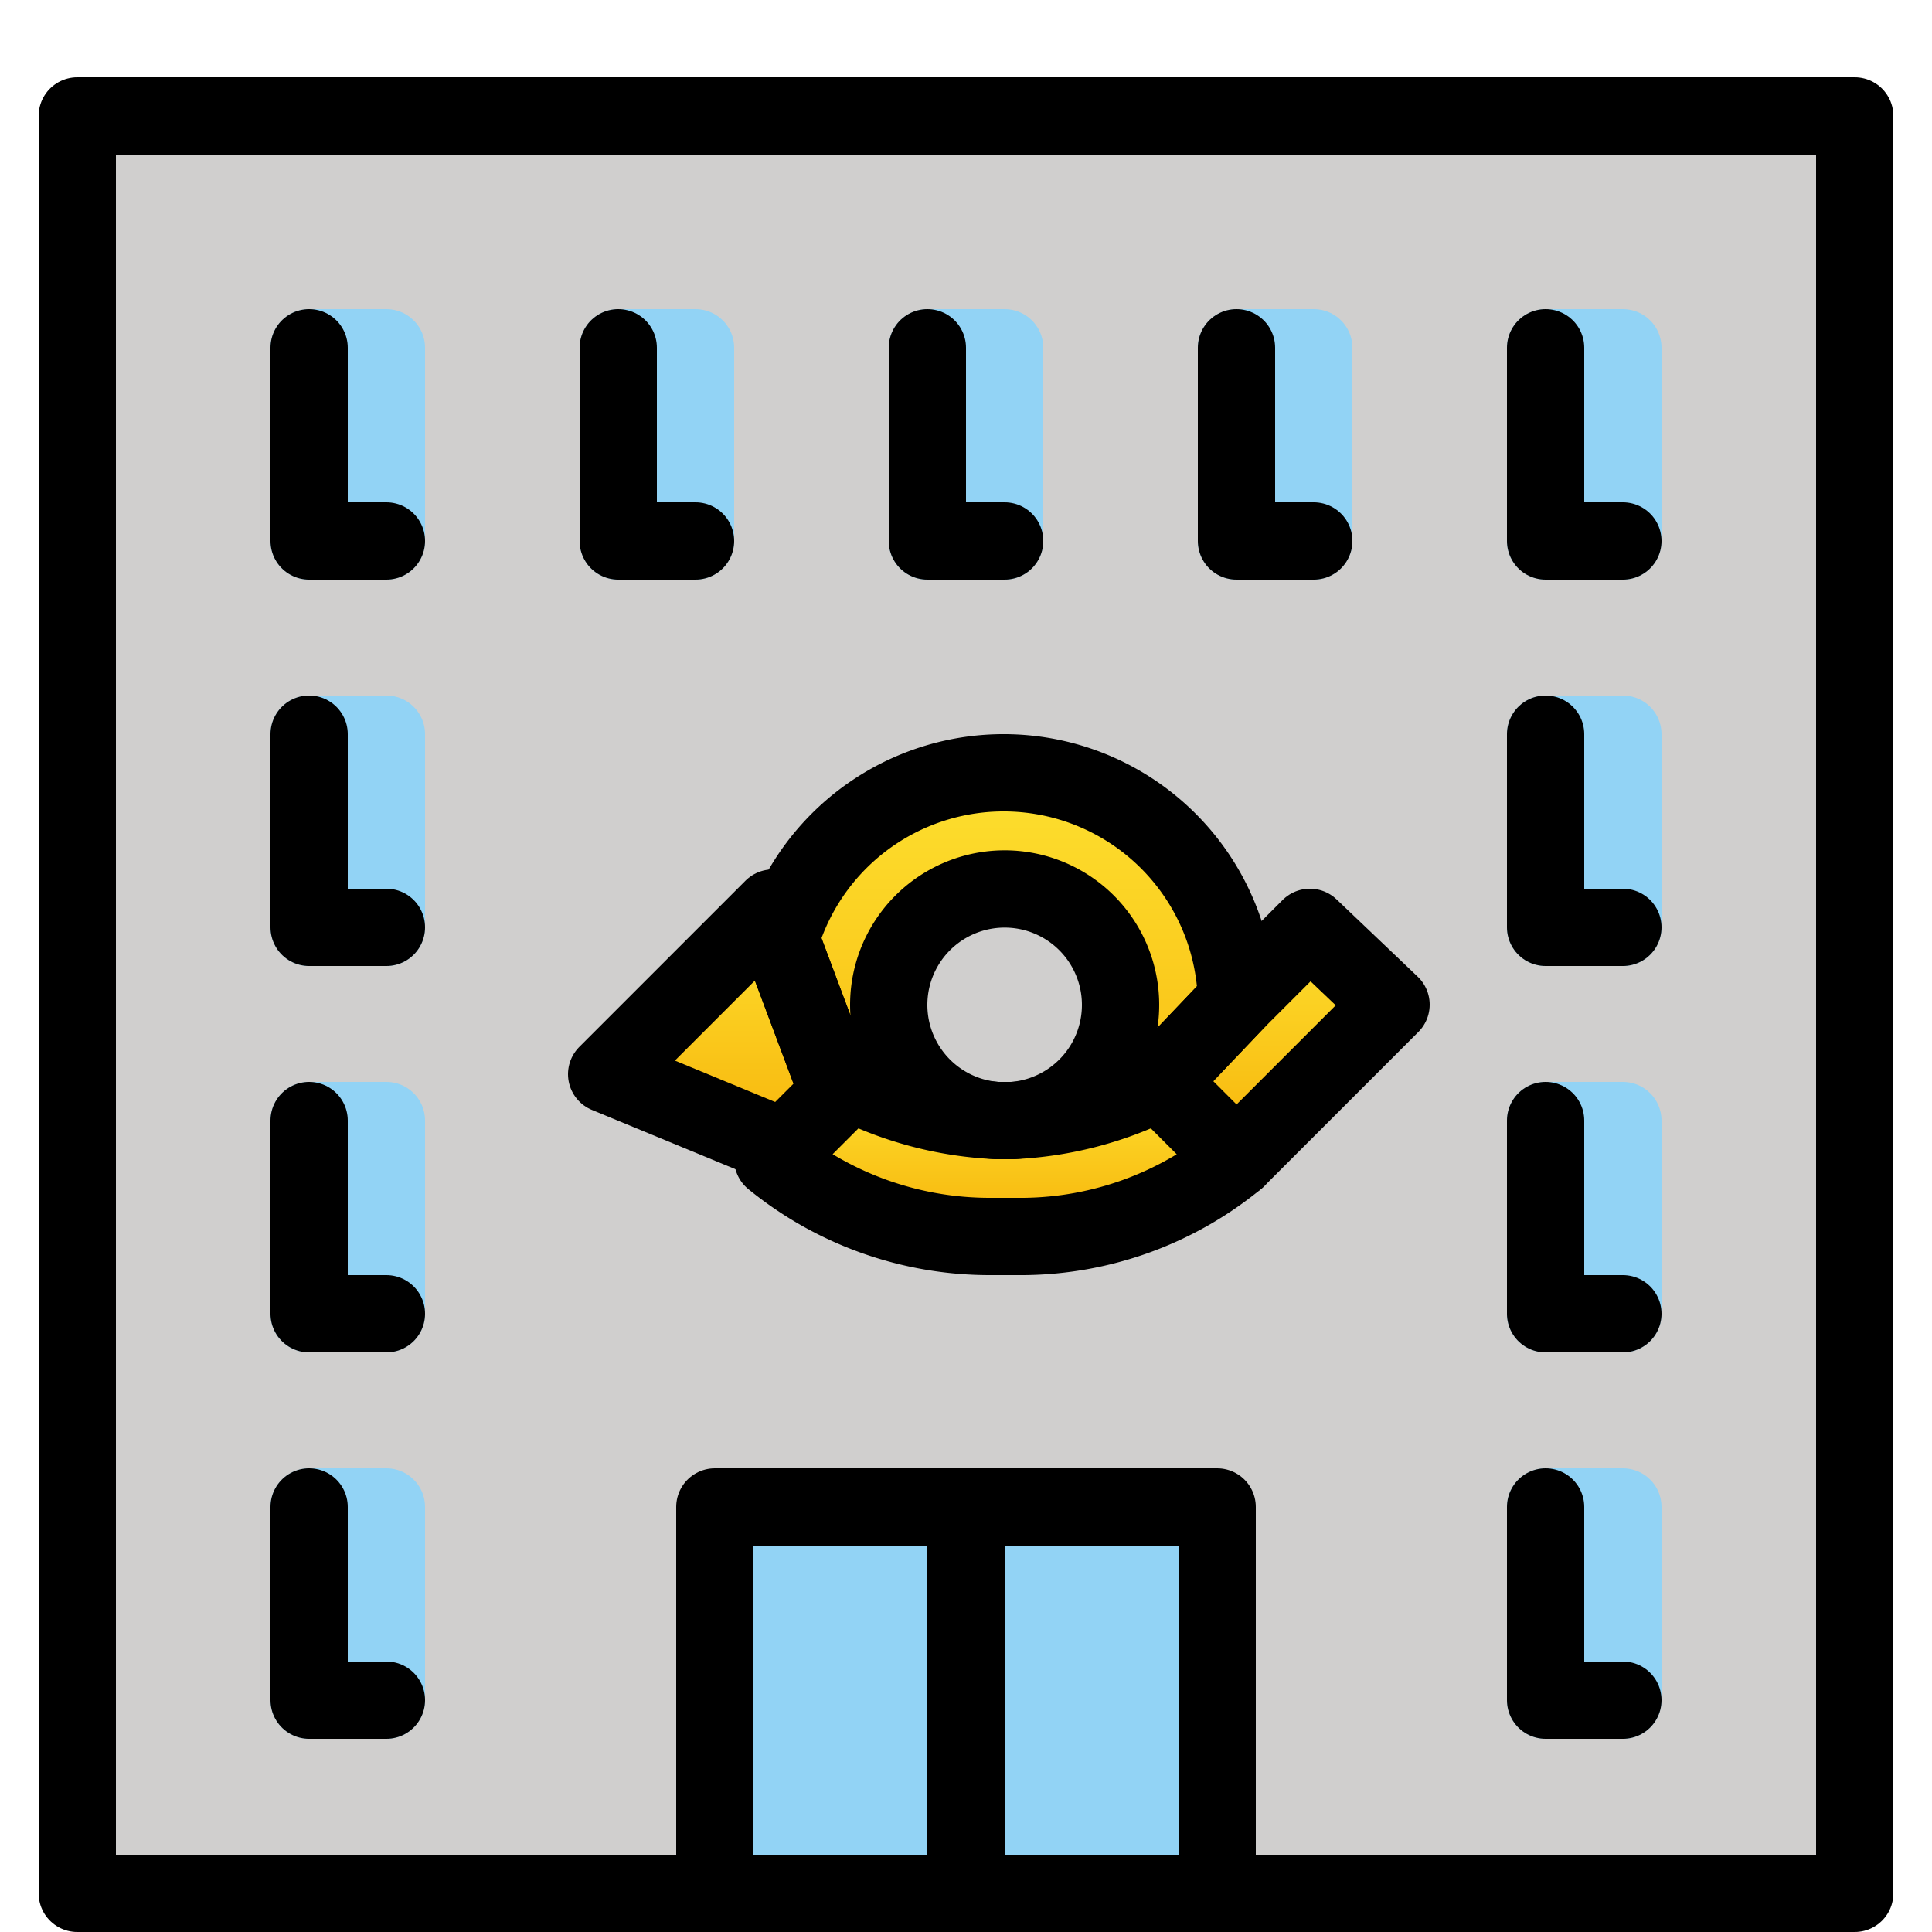 <svg viewBox="11 11 50 50" xmlns="http://www.w3.org/2000/svg">
  <defs>
    <linearGradient id="yellow-gradient" x1="0%" x2="0%" y1="0%" y2="100%">
      <stop offset="0%" style="stop-color:#FDE02F;stop-opacity:1;"/>
      <stop offset="100%" style="stop-color:#F7B209;stop-opacity:1;"/>
    </linearGradient>
  </defs>
  <g id="color">
    <rect fill="#d0cfce" height="46" width="46" x="13" y="14"/>
    <circle cx="37" cy="37" fill="url(#yellow-gradient)" r="6"/>
    <rect fill="#92d3f5" height="10" width="13" x="29.5" y="50"/>
    <rect fill="none" height="5" stroke="#92d3f5" stroke-linecap="round" stroke-linejoin="round" stroke-width="2" width="2" x="51" y="30"/>
    <rect fill="none" height="5" stroke="#92d3f5" stroke-linecap="round" stroke-linejoin="round" stroke-width="2" width="2" x="51" y="20"/>
    <rect fill="none" height="5" stroke="#92d3f5" stroke-linecap="round" stroke-linejoin="round" stroke-width="2" width="2" x="35" y="20"/>
    <rect fill="none" height="5" stroke="#92d3f5" stroke-linecap="round" stroke-linejoin="round" stroke-width="2" width="2" x="43" y="20"/>
    <rect fill="none" height="5" stroke="#92d3f5" stroke-linecap="round" stroke-linejoin="round" stroke-width="2" width="2" x="27" y="20"/>
    <rect fill="none" height="5" stroke="#92d3f5" stroke-linecap="round" stroke-linejoin="round" stroke-width="2" width="2" x="51" y="40"/>
    <rect fill="none" height="5" stroke="#92d3f5" stroke-linecap="round" stroke-linejoin="round" stroke-width="2" width="2" x="51" y="50"/>
    <rect fill="none" height="5" stroke="#92d3f5" stroke-linecap="round" stroke-linejoin="round" stroke-width="2" width="2" x="19" y="30"/>
    <rect fill="none" height="5" stroke="#92d3f5" stroke-linecap="round" stroke-linejoin="round" stroke-width="2" width="2" x="19" y="20"/>
    <rect fill="none" height="5" stroke="#92d3f5" stroke-linecap="round" stroke-linejoin="round" stroke-width="2" width="2" x="19" y="40"/>
    <rect fill="none" height="5" stroke="#92d3f5" stroke-linecap="round" stroke-linejoin="round" stroke-width="2" width="2" x="19" y="50"/>
    <circle cx="37" cy="37" fill="#d0cfce" r="3"/>
    <polygon fill="url(#yellow-gradient)" points="31 34.5 26.7 38.8 32 41 33 40 31 34.5"/>
    <polygon fill="url(#yellow-gradient)" points="47 37 43 41 41 39 44.9 35 47 37"/>
    <path d="M43,41a8.89,8.89,0,0,1-6,2,8.89,8.89,0,0,1-6-2l2-2a10.718,10.718,0,0,0,4,1,10.718,10.718,0,0,0,4-1Z" fill="url(#yellow-gradient)"/>
  </g>
  <g id="line">
    <rect fill="none" height="46" stroke="#000" stroke-linecap="round" stroke-linejoin="round" stroke-width="2" width="46" x="13" y="14"/>
    <path d="M43,36.9,41,39a11.184,11.184,0,0,1-3.8,1,3,3,0,1,0-.4,0A9.289,9.289,0,0,1,33,39l-.3.3-1.5-4A6.027,6.027,0,0,1,43,36.9Z" fill="none" stroke="#000" stroke-linecap="round" stroke-linejoin="round" stroke-width="2"/>
    <rect fill="none" height="10" stroke="#000" stroke-linecap="round" stroke-linejoin="round" stroke-width="2" width="13" x="29.5" y="50"/>
    <line fill="none" stroke="#000" stroke-linecap="round" stroke-linejoin="round" stroke-width="2" x1="36" x2="36" y1="60" y2="50"/>
    <polygon fill="none" points="32.7 39.3 31.3 40.7 26.7 38.8 31 34.5 31.2 35.3 32.7 39.3" stroke="#000" stroke-linecap="round" stroke-linejoin="round" stroke-width="2"/>
    <polygon fill="none" points="47 37 43 41 41 39 43 36.9 44.9 35 47 37" stroke="#000" stroke-linecap="round" stroke-linejoin="round" stroke-width="2"/>
    <path d="M43,41a8.813,8.813,0,0,1-5.5,2h-.9A8.879,8.879,0,0,1,31,41l2-2a11.184,11.184,0,0,0,3.8,1h.4A9.289,9.289,0,0,0,41,39Z" fill="none" stroke="#000" stroke-linecap="round" stroke-linejoin="round" stroke-width="2"/>
    <polyline fill="none" points="21 25 19 25 19 20" stroke="#000" stroke-linecap="round" stroke-linejoin="round" stroke-width="2"/>
    <polyline fill="none" points="53 35 51 35 51 30" stroke="#000" stroke-linecap="round" stroke-linejoin="round" stroke-width="2"/>
    <polyline fill="none" points="45 25 43 25 43 20" stroke="#000" stroke-linecap="round" stroke-linejoin="round" stroke-width="2"/>
    <polyline fill="none" points="53 25 51 25 51 20" stroke="#000" stroke-linecap="round" stroke-linejoin="round" stroke-width="2"/>
    <polyline fill="none" points="37 25 35 25 35 20" stroke="#000" stroke-linecap="round" stroke-linejoin="round" stroke-width="2"/>
    <polyline fill="none" points="29 25 27 25 27 20" stroke="#000" stroke-linecap="round" stroke-linejoin="round" stroke-width="2"/>
    <polyline fill="none" points="21 35 19 35 19 30" stroke="#000" stroke-linecap="round" stroke-linejoin="round" stroke-width="2"/>
    <polyline fill="none" points="21 45 19 45 19 40" stroke="#000" stroke-linecap="round" stroke-linejoin="round" stroke-width="2"/>
    <polyline fill="none" points="53 45 51 45 51 40" stroke="#000" stroke-linecap="round" stroke-linejoin="round" stroke-width="2"/>
    <polyline fill="none" points="53 55 51 55 51 50" stroke="#000" stroke-linecap="round" stroke-linejoin="round" stroke-width="2"/>
    <polyline fill="none" points="21 55 19 55 19 50" stroke="#000" stroke-linecap="round" stroke-linejoin="round" stroke-width="2"/>
  </g>
</svg>